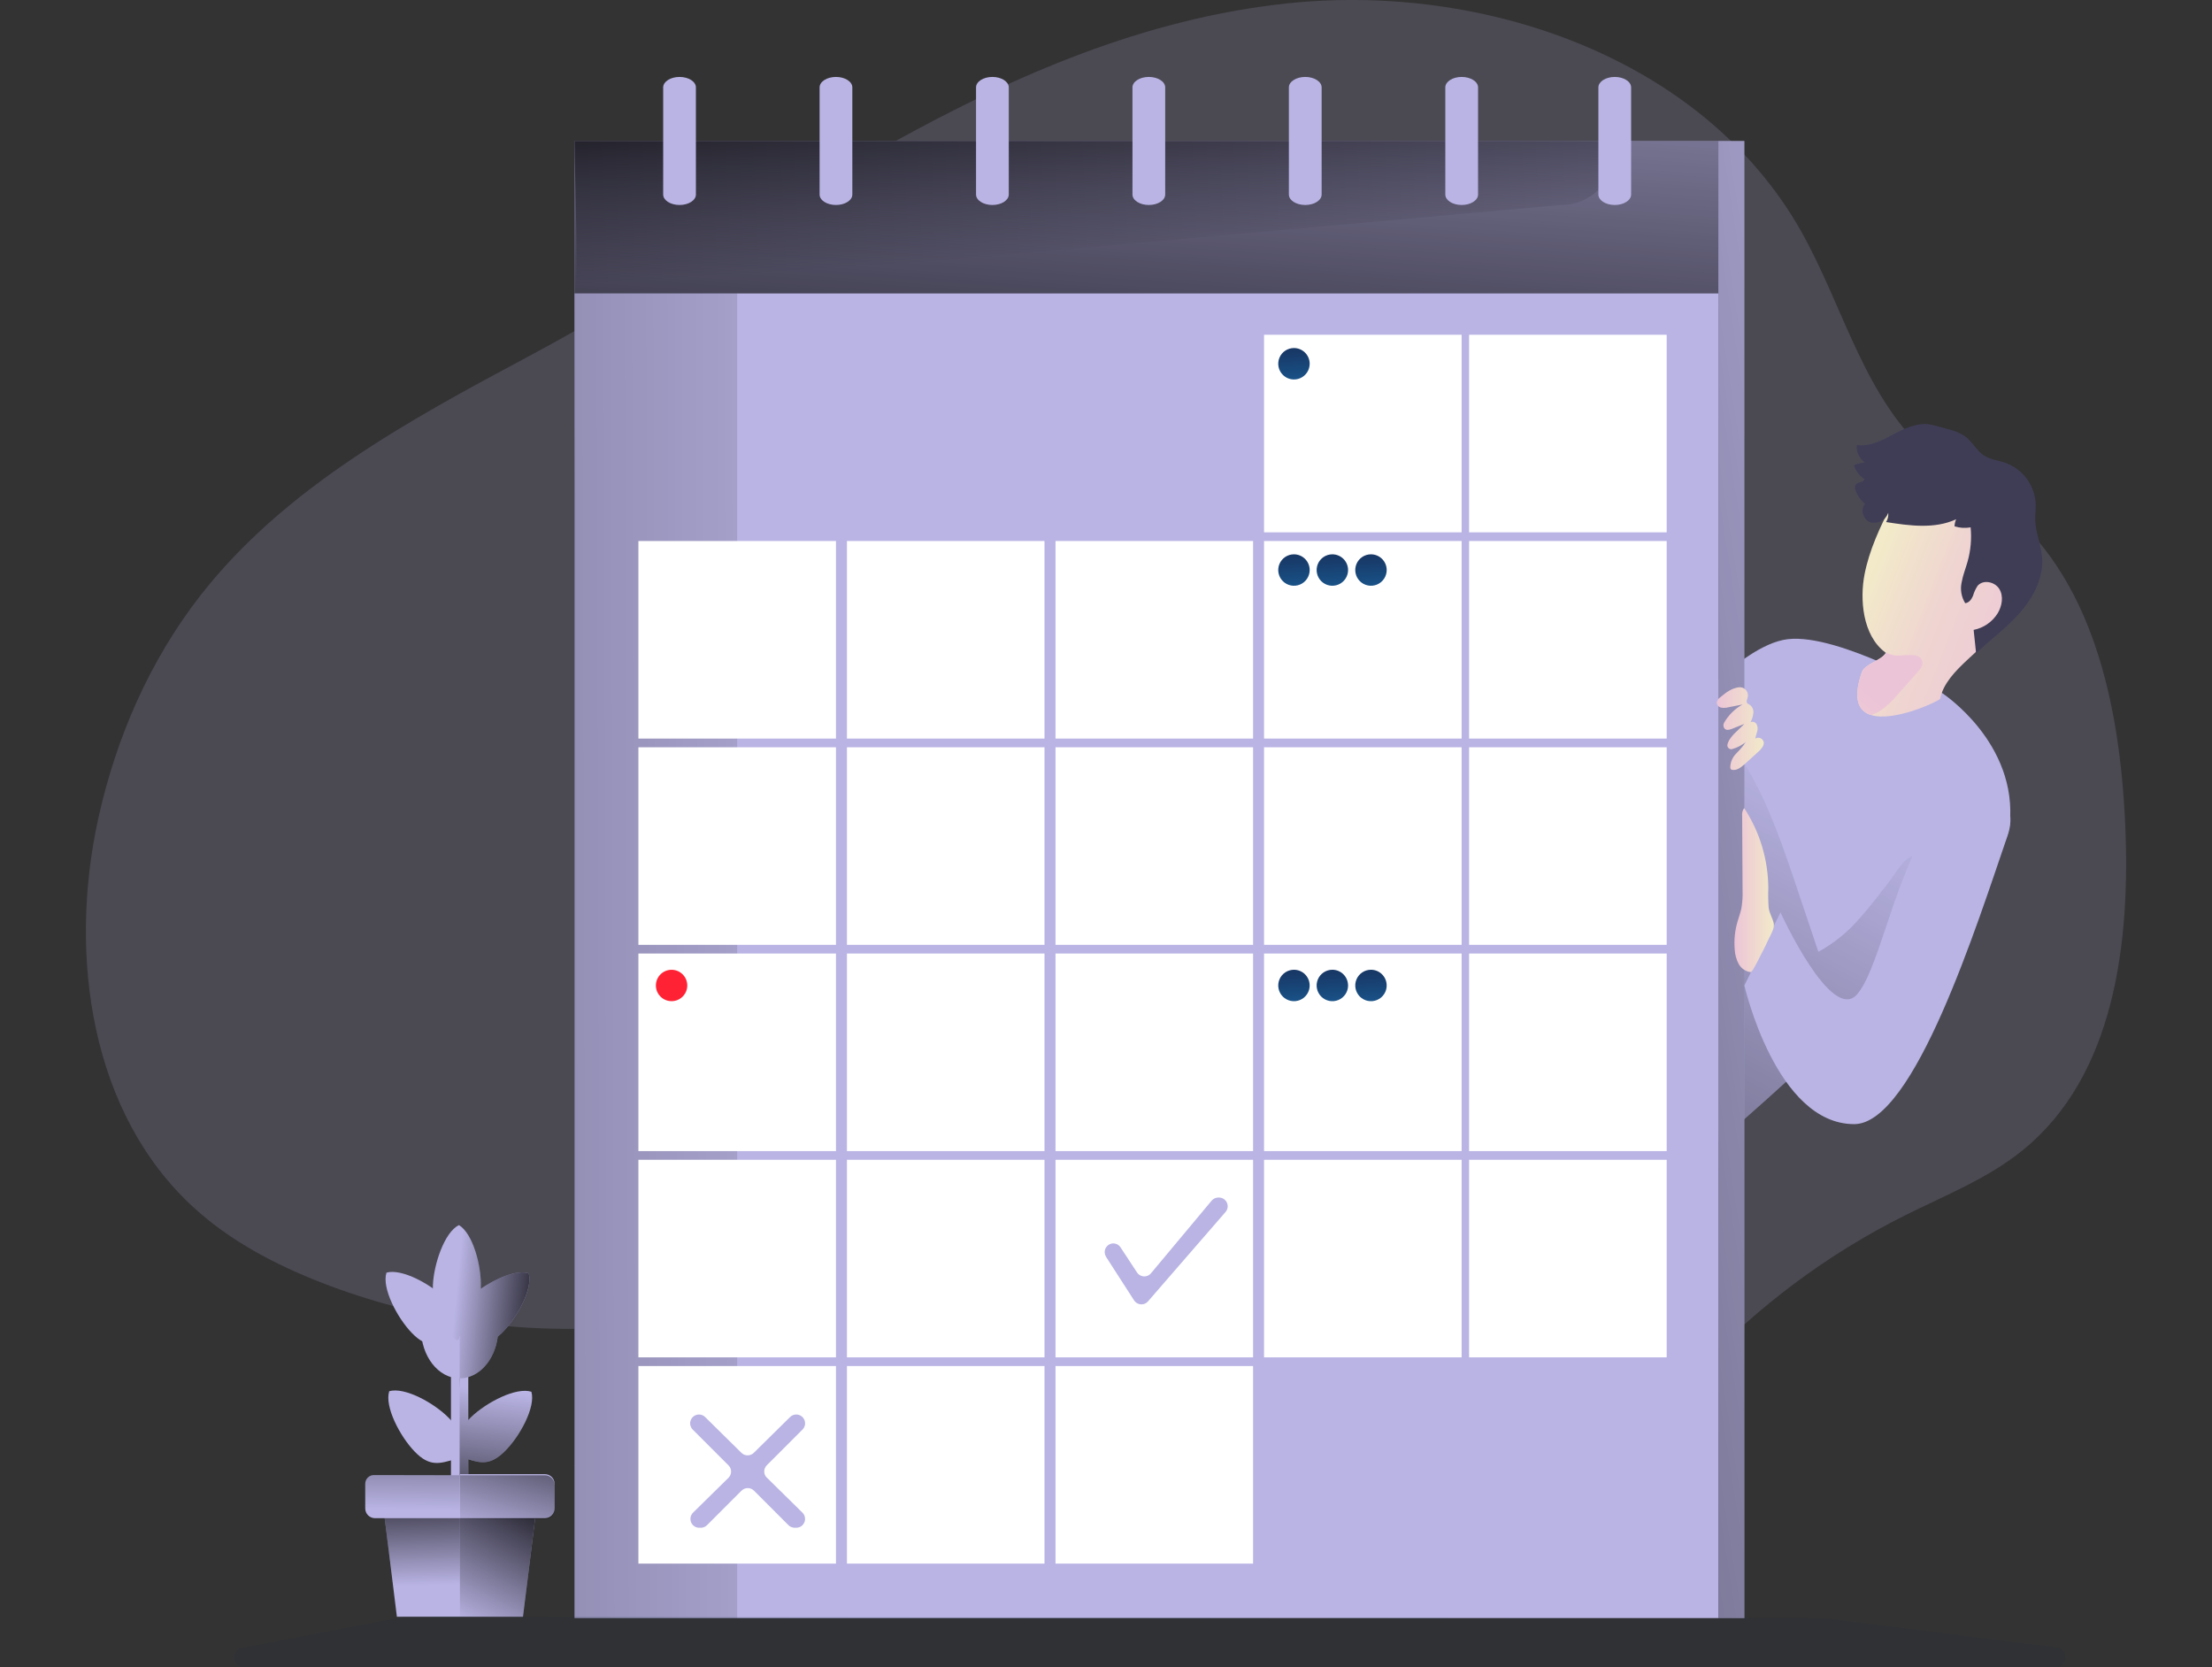 <svg width="406" height="306" viewBox="0 0 406 306" fill="none" xmlns="http://www.w3.org/2000/svg">
<rect x="0" y="0" width="406" height="306" fill="#333333" stroke="none"/>
<g clip-path="url(#clip0_199_7611)">
<path opacity="0.18" d="M97.079 65.374C74.953 77.193 52.155 89.571 36.733 109.365C27.471 121.266 21.3 135.433 18.051 150.173C12.485 175.334 16.606 204.502 35.754 221.806C42.417 227.853 50.566 232.123 58.972 235.403C76.396 242.19 95.124 244.967 113.767 243.527C129.077 242.333 144.361 238.299 159.593 240.221C178.173 242.558 194.394 253.424 211.703 260.579C233.21 269.435 256.628 272.629 279.722 269.856C285.544 269.149 291.438 268.016 296.559 265.156C302.637 261.758 307.142 256.207 311.935 251.133C322.739 239.648 335.485 230.159 349.586 223.102C356.982 219.402 364.818 216.332 371.24 211.124C388.154 197.44 391.05 172.951 390.066 151.234C389.082 129.518 384.187 105.547 366.807 92.359C362.927 89.417 358.56 87.136 354.798 84.036C342.251 73.693 338.499 56.379 330.463 42.228C312.442 10.584 272.233 -3.27 236.033 0.646C184.159 6.258 141.675 41.556 97.079 65.374Z" fill="#B9B4E4"/>
<path d="M368.862 151.455C368.391 155.811 363.014 163.125 355.577 171.346C343.389 184.795 325.681 200.658 315.03 209.899C309.536 214.671 305.923 217.68 305.923 217.68V134.884C305.923 134.884 318.818 118.37 328.187 117.309C337.556 116.249 356.464 127.207 356.464 127.207C356.464 127.207 370.441 136.304 368.862 151.455Z" fill="#B9B4E4"/>
<path d="M355.577 171.346C343.389 184.795 325.681 200.658 315.03 209.899C314.236 208.633 314.077 206.911 314.005 205.353C313.723 197.568 313.79 189.772 313.862 181.981C313.928 174.416 313.995 166.856 314.472 159.307C314.923 152.275 315.784 145.084 319.003 138.805C319.729 139.455 320.329 140.233 320.771 141.101C324.825 148.067 327.388 155.75 329.95 163.376C331.218 167.135 332.486 170.909 333.753 174.698C336.594 173.136 339.133 171.079 341.252 168.625C343.199 166.467 344.937 164.135 346.726 161.849C347.976 160.25 350.416 155.699 352.364 157.41C355.521 160.163 355.777 166.462 355.577 171.346Z" fill="url(#paint0_linear_199_7611)"/>
<path d="M315.389 25.873H105.459V269.005H315.389V25.873Z" fill="#B9B4E4"/>
<path d="M315.389 25.873H105.459V269.005H315.389V25.873Z" fill="url(#paint1_linear_199_7611)"/>
<path d="M286.538 37.625L105.459 53.858C106.274 53.858 105.459 31.306 105.459 25.873H296.379V27.78C296.379 30.39 295.343 32.894 293.497 34.74C291.652 36.586 289.149 37.624 286.538 37.625Z" fill="url(#paint2_linear_199_7611)"/>
<path d="M315.389 53.857H105.459V296.99H315.389V53.857Z" fill="#B9B4E4"/>
<path d="M135.304 53.857H105.459V296.99H135.304V53.857Z" fill="url(#paint3_linear_199_7611)"/>
<path d="M153.438 99.299H117.176V135.561H153.438V99.299Z" fill="white"/>
<path d="M191.714 99.299H155.452V135.561H191.714V99.299Z" fill="white"/>
<path d="M229.995 99.299H193.733V135.561H229.995V99.299Z" fill="white"/>
<path d="M268.272 99.299H232.01V135.561H268.272V99.299Z" fill="white"/>
<path d="M153.438 137.155H117.176V173.417H153.438V137.155Z" fill="white"/>
<path d="M191.714 137.155H155.452V173.417H191.714V137.155Z" fill="white"/>
<path d="M229.995 137.155H193.733V173.417H229.995V137.155Z" fill="white"/>
<path d="M268.272 137.155H232.01V173.417H268.272V137.155Z" fill="white"/>
<path d="M153.438 175.011H117.176V211.273H153.438V175.011Z" fill="white"/>
<path d="M191.714 175.011H155.452V211.273H191.714V175.011Z" fill="white"/>
<path d="M229.995 175.011H193.733V211.273H229.995V175.011Z" fill="white"/>
<path d="M268.272 175.011H232.01V211.273H268.272V175.011Z" fill="white"/>
<path d="M153.438 212.867H117.176V249.129H153.438V212.867Z" fill="white"/>
<path d="M191.714 212.867H155.452V249.129H191.714V212.867Z" fill="white"/>
<path d="M229.995 212.867H193.733V249.129H229.995V212.867Z" fill="white"/>
<path d="M268.272 212.867H232.01V249.129H268.272V212.867Z" fill="white"/>
<path d="M153.438 250.723H117.176V286.985H153.438V250.723Z" fill="white"/>
<path d="M191.714 250.723H155.452V286.985H191.714V250.723Z" fill="white"/>
<path d="M229.995 250.723H193.733V286.985H229.995V250.723Z" fill="white"/>
<path d="M305.907 99.299H269.645V135.561H305.907V99.299Z" fill="white"/>
<path d="M305.907 61.443H269.645V97.705H305.907V61.443Z" fill="white"/>
<path d="M268.272 61.443H232.01V97.705H268.272V61.443Z" fill="white"/>
<path d="M305.907 137.155H269.645V173.417H305.907V137.155Z" fill="white"/>
<path d="M305.907 175.011H269.645V211.273H305.907V175.011Z" fill="white"/>
<path d="M305.907 212.867H269.645V249.129H305.907V212.867Z" fill="white"/>
<path d="M121.722 16.042V35.703C121.722 36.764 123.07 37.625 124.725 37.625C126.386 37.625 127.729 36.764 127.729 35.703V16.042C127.729 14.981 126.386 14.12 124.725 14.12C123.07 14.12 121.722 14.981 121.722 16.042Z" fill="#B9B4E4"/>
<path d="M150.434 16.042V35.703C150.434 36.764 151.777 37.625 153.438 37.625C155.098 37.625 156.441 36.764 156.441 35.703V16.042C156.441 14.981 155.098 14.12 153.438 14.12C151.777 14.12 150.434 14.981 150.434 16.042Z" fill="#B9B4E4"/>
<path d="M179.147 16.042V35.703C179.147 36.764 180.489 37.625 182.15 37.625C183.811 37.625 185.153 36.764 185.153 35.703V16.042C185.153 14.981 183.811 14.12 182.15 14.12C180.489 14.12 179.147 14.981 179.147 16.042Z" fill="#B9B4E4"/>
<path d="M207.859 16.042V35.703C207.859 36.764 209.202 37.625 210.862 37.625C212.518 37.625 213.866 36.764 213.866 35.703V16.042C213.866 14.981 212.518 14.12 210.862 14.12C209.202 14.12 207.859 14.981 207.859 16.042Z" fill="#B9B4E4"/>
<path d="M236.566 16.042V35.703C236.566 36.764 237.914 37.625 239.575 37.625C241.23 37.625 242.578 36.764 242.578 35.703V16.042C242.578 14.981 241.23 14.12 239.575 14.12C237.914 14.12 236.566 14.981 236.566 16.042Z" fill="#B9B4E4"/>
<path d="M265.278 16.042V35.703C265.278 36.764 266.626 37.625 268.282 37.625C269.942 37.625 271.29 36.764 271.29 35.703V16.042C271.29 14.981 269.942 14.12 268.282 14.12C266.626 14.12 265.278 14.981 265.278 16.042Z" fill="#B9B4E4"/>
<path d="M293.376 16.042V35.703C293.376 36.764 294.724 37.625 296.379 37.625C298.04 37.625 299.383 36.764 299.383 35.703V16.042C299.383 14.981 298.04 14.12 296.379 14.12C294.724 14.12 293.376 14.981 293.376 16.042Z" fill="#B9B4E4"/>
<path d="M320.171 25.873H315.394V296.99H320.171V25.873Z" fill="#B9B4E4"/>
<path d="M320.171 25.873H315.394V296.99H320.171V25.873Z" fill="url(#paint4_linear_199_7611)"/>
<path d="M240.384 66.758C240.385 67.329 240.217 67.887 239.901 68.362C239.585 68.837 239.135 69.208 238.608 69.427C238.081 69.646 237.501 69.705 236.941 69.594C236.381 69.484 235.866 69.21 235.462 68.807C235.058 68.404 234.782 67.891 234.67 67.331C234.557 66.772 234.614 66.191 234.831 65.664C235.048 65.136 235.417 64.685 235.891 64.367C236.365 64.049 236.923 63.879 237.494 63.877C238.259 63.877 238.992 64.181 239.534 64.721C240.076 65.26 240.382 65.993 240.384 66.758Z" fill="url(#paint5_linear_199_7611)"/>
<path d="M240.384 104.619C240.385 105.19 240.217 105.748 239.901 106.223C239.585 106.698 239.135 107.069 238.608 107.288C238.081 107.507 237.501 107.566 236.941 107.455C236.381 107.345 235.866 107.071 235.462 106.668C235.058 106.265 234.782 105.752 234.67 105.192C234.557 104.633 234.614 104.052 234.831 103.525C235.048 102.997 235.417 102.546 235.891 102.228C236.365 101.91 236.923 101.74 237.494 101.739C238.259 101.739 238.992 102.042 239.534 102.582C240.076 103.122 240.382 103.854 240.384 104.619Z" fill="url(#paint6_linear_199_7611)"/>
<path d="M247.432 104.619C247.433 105.19 247.265 105.748 246.948 106.223C246.632 106.698 246.182 107.069 245.655 107.288C245.128 107.507 244.548 107.566 243.988 107.455C243.428 107.345 242.914 107.071 242.509 106.668C242.105 106.265 241.829 105.752 241.717 105.192C241.605 104.633 241.661 104.052 241.878 103.525C242.096 102.997 242.465 102.546 242.939 102.228C243.413 101.91 243.97 101.74 244.541 101.739C245.306 101.739 246.04 102.042 246.582 102.582C247.123 103.122 247.429 103.854 247.432 104.619Z" fill="url(#paint7_linear_199_7611)"/>
<path d="M254.52 104.619C254.521 105.19 254.353 105.748 254.037 106.223C253.721 106.698 253.271 107.069 252.744 107.288C252.217 107.507 251.637 107.566 251.077 107.455C250.517 107.345 250.002 107.071 249.598 106.668C249.194 106.265 248.918 105.752 248.806 105.192C248.693 104.633 248.749 104.052 248.967 103.525C249.184 102.997 249.553 102.546 250.027 102.228C250.501 101.91 251.059 101.74 251.63 101.739C252.394 101.739 253.128 102.042 253.67 102.582C254.212 103.122 254.518 103.854 254.52 104.619Z" fill="url(#paint8_linear_199_7611)"/>
<path d="M240.384 180.874C240.384 181.445 240.215 182.003 239.898 182.478C239.581 182.952 239.13 183.322 238.603 183.54C238.076 183.759 237.496 183.816 236.936 183.704C236.376 183.593 235.862 183.318 235.458 182.915C235.055 182.511 234.78 181.997 234.669 181.437C234.557 180.878 234.615 180.297 234.833 179.77C235.051 179.243 235.421 178.792 235.896 178.475C236.37 178.158 236.928 177.989 237.499 177.989C238.263 177.989 238.995 178.292 239.536 178.832C240.076 179.373 240.379 180.105 240.379 180.869L240.384 180.874Z" fill="url(#paint9_linear_199_7611)"/>
<path d="M123.265 183.755C124.855 183.755 126.145 182.465 126.145 180.874C126.145 179.284 124.855 177.994 123.265 177.994C121.674 177.994 120.384 179.284 120.384 180.874C120.384 182.465 121.674 183.755 123.265 183.755Z" fill="#FF2235"/>
<path d="M247.432 180.874C247.432 181.445 247.263 182.003 246.946 182.478C246.628 182.952 246.178 183.322 245.65 183.54C245.123 183.759 244.543 183.816 243.983 183.704C243.424 183.593 242.909 183.318 242.506 182.915C242.102 182.511 241.827 181.997 241.716 181.437C241.605 180.878 241.662 180.297 241.88 179.77C242.099 179.243 242.469 178.792 242.943 178.475C243.418 178.158 243.976 177.989 244.546 177.989C245.31 177.989 246.043 178.292 246.583 178.832C247.123 179.373 247.427 180.105 247.427 180.869L247.432 180.874Z" fill="url(#paint10_linear_199_7611)"/>
<path d="M254.52 180.874C254.52 181.445 254.351 182.003 254.034 182.478C253.717 182.952 253.266 183.322 252.739 183.54C252.212 183.759 251.631 183.816 251.072 183.704C250.512 183.593 249.998 183.318 249.594 182.915C249.191 182.511 248.916 181.997 248.805 181.437C248.693 180.878 248.75 180.297 248.969 179.77C249.187 179.243 249.557 178.792 250.032 178.475C250.506 178.158 251.064 177.989 251.635 177.989C252.399 177.989 253.131 178.292 253.671 178.832C254.212 179.373 254.515 180.105 254.515 180.869L254.52 180.874Z" fill="url(#paint11_linear_199_7611)"/>
<path d="M368.519 103.379C367.714 106.669 368.79 111.231 367.263 114.25C364.7 119.324 357.207 122.691 356.1 128.262C356.033 128.585 347.694 132.604 343.394 131.23C341.144 130.518 340.001 128.324 341.734 123.363C342.277 121.825 345.321 121.251 346.141 119.821L345.972 119.693C341.81 116.551 341.359 109.893 342.22 105.449C343.081 101.006 345.055 96.736 347.172 92.677C348.801 89.55 352.481 87.854 356.008 87.91C360.441 87.987 365.121 89.761 367.427 93.548C369.19 96.434 369.318 100.088 368.519 103.379Z" fill="url(#paint12_linear_199_7611)"/>
<path d="M348.038 79.443C345.767 80.643 343.353 82.057 340.811 81.673C340.745 82.283 340.845 82.9 341.099 83.459C341.353 84.018 341.753 84.499 342.256 84.85L340.678 85.204C340.613 85.209 340.55 85.228 340.493 85.26C340.436 85.292 340.387 85.336 340.35 85.389C340.33 85.446 340.323 85.507 340.329 85.567C340.335 85.627 340.355 85.685 340.386 85.737C340.774 86.643 341.412 87.42 342.226 87.977C341.944 88.582 340.924 88.448 340.575 89.002C340.502 89.163 340.464 89.338 340.464 89.515C340.464 89.692 340.502 89.866 340.575 90.027C340.927 90.983 341.529 91.827 342.318 92.472C341.375 93.497 341.964 95.393 343.266 95.86C343.935 96.047 344.651 95.971 345.266 95.648C345.882 95.325 346.35 94.779 346.577 94.122C346.635 94.715 346.498 95.311 346.187 95.819C350.488 96.495 355.085 97.131 359.042 95.306C358.857 95.716 358.755 96.159 358.745 96.608C359.699 96.907 360.712 96.97 361.697 96.793C361.902 98.904 361.712 101.035 361.138 103.076C360.785 104.347 360.277 105.578 360.052 106.874C359.757 108.188 359.99 109.565 360.703 110.708C361.384 110.647 361.866 110.006 362.127 109.375C362.316 108.719 362.601 108.093 362.973 107.52C363.998 106.321 366.13 106.762 366.955 108.089C367.781 109.416 367.468 111.2 366.679 112.538C366.191 113.327 365.546 114.007 364.784 114.536C364.022 115.065 363.16 115.431 362.25 115.613C362.399 117.043 362.553 118.473 362.701 119.898C365.403 117.335 368.426 115.136 370.856 112.333C373.285 109.529 375.125 105.941 374.813 102.241C374.623 99.96 373.629 97.792 373.552 95.501C373.516 94.476 373.67 93.425 373.629 92.39C373.534 90.74 372.956 89.155 371.967 87.831C370.978 86.507 369.622 85.503 368.068 84.943C366.761 84.497 365.32 84.369 364.162 83.615C362.722 82.683 361.974 80.945 360.544 79.992C359.006 78.967 356.618 78.546 354.829 78.039C352.502 77.393 350.083 78.372 348.038 79.443Z" fill="#3F3D56"/>
<path d="M315.794 127.94C315.611 128.052 315.454 128.201 315.332 128.377C315.21 128.554 315.127 128.754 315.087 128.965C315.107 129.185 315.198 129.394 315.347 129.558C315.496 129.723 315.694 129.835 315.912 129.877C316.35 129.954 316.8 129.933 317.229 129.815L319.833 129.303C318.427 130.089 317.26 131.24 316.455 132.634C316.36 132.795 316.314 132.98 316.322 133.167C316.33 133.353 316.393 133.533 316.501 133.685C316.85 134.126 317.439 133.952 317.911 133.767L320.171 132.865L318.633 134.356C318.155 134.786 317.738 135.28 317.393 135.822C317.244 136.076 317.133 136.351 317.065 136.637C317.023 136.818 317.053 137.008 317.149 137.167C317.244 137.326 317.398 137.441 317.578 137.488C317.695 137.524 317.82 137.524 317.936 137.488C318.876 137.221 319.749 136.76 320.499 136.135C319.945 136.915 319.326 137.647 318.649 138.324C317.972 139.005 317.589 139.925 317.583 140.886C317.586 140.99 317.62 141.09 317.68 141.173C317.756 141.249 317.855 141.297 317.962 141.306C318.797 141.445 319.556 140.835 320.186 140.281L322.508 138.175C322.882 137.868 323.212 137.511 323.487 137.114C323.641 136.884 323.728 136.616 323.738 136.34C323.715 136.07 323.585 135.82 323.378 135.645C323.17 135.47 322.902 135.384 322.631 135.407C322.467 135.423 322.309 135.478 322.17 135.566C322.237 135.12 322.411 134.705 322.519 134.269C322.651 133.84 322.622 133.377 322.437 132.968C322.337 132.768 322.165 132.613 321.956 132.534C321.747 132.455 321.516 132.458 321.309 132.542C321.581 132.009 321.754 131.43 321.821 130.835C321.849 130.535 321.793 130.232 321.66 129.961C321.527 129.69 321.322 129.461 321.068 129.298C320.928 129.24 320.8 129.159 320.689 129.057C320.484 128.806 320.648 128.447 320.735 128.134C320.802 127.95 320.832 127.755 320.823 127.559C320.815 127.363 320.768 127.171 320.685 126.994C320.602 126.816 320.485 126.657 320.341 126.524C320.196 126.392 320.027 126.289 319.843 126.223C319.636 126.149 319.416 126.121 319.197 126.141C317.875 126.279 316.773 127.109 315.794 127.94Z" fill="url(#paint13_linear_199_7611)"/>
<path d="M357.848 147.195C363.742 141.988 371.04 145.935 368.478 153.372C362.937 169.46 351.338 206.322 340.324 206.322C325.973 206.322 320.171 180.874 320.171 180.874L326.798 167.461C326.798 167.461 336.172 188.029 340.893 182.463C345.613 176.897 348.402 155.811 357.576 147.436L357.848 147.195Z" fill="#B9B4E4"/>
<path d="M324.625 166.575C324.538 165.381 324.517 164.183 324.564 162.987C324.533 157.766 322.991 152.666 320.125 148.303C319.823 148.736 319.693 149.265 319.761 149.789L319.838 163.402C319.883 164.531 319.808 165.662 319.612 166.774C319.438 167.584 319.141 168.358 318.91 169.158C318.423 170.82 318.249 172.558 318.398 174.283C318.442 175.21 318.692 176.115 319.131 176.933C319.356 177.339 319.674 177.686 320.059 177.946C320.443 178.206 320.884 178.372 321.345 178.43C321.647 178.43 322.882 175.867 323.062 175.518C323.612 174.493 324.124 173.46 324.599 172.417C324.953 171.628 325.707 170.465 325.573 169.578C325.425 168.584 324.748 167.666 324.625 166.575Z" fill="url(#paint14_linear_199_7611)"/>
<path d="M352.015 123.296C350.775 124.69 349.545 126.089 348.304 127.488C347.357 128.681 346.229 129.718 344.962 130.564C344.47 130.855 343.943 131.082 343.394 131.24C341.144 130.528 340.001 128.334 341.734 123.373C342.277 121.835 345.321 121.261 346.141 119.831L345.972 119.703C346.561 119.981 347.183 120.184 347.822 120.308C349.155 120.508 352.435 119.472 352.84 121.446C352.984 122.127 352.502 122.768 352.015 123.296Z" fill="url(#paint15_linear_199_7611)"/>
<path d="M202.985 230.642L208.151 238.668C208.382 239.025 208.745 239.277 209.161 239.367C209.577 239.457 210.012 239.379 210.37 239.15C210.497 239.064 210.613 238.963 210.714 238.847L224.942 222.446C225.143 222.215 225.274 221.93 225.319 221.627C225.363 221.323 225.319 221.013 225.192 220.734C225.065 220.454 224.86 220.217 224.602 220.051C224.344 219.885 224.044 219.797 223.737 219.796H223.619C223.385 219.796 223.153 219.847 222.94 219.946C222.728 220.046 222.54 220.19 222.389 220.37L211.257 233.696C210.986 234.021 210.598 234.225 210.178 234.264C209.757 234.304 209.338 234.175 209.012 233.907C208.889 233.803 208.782 233.682 208.694 233.548L205.665 228.935C205.496 228.679 205.258 228.478 204.978 228.353C204.699 228.229 204.389 228.187 204.087 228.233C203.831 228.276 203.59 228.381 203.384 228.539C203.179 228.696 203.015 228.901 202.906 229.136C202.797 229.372 202.748 229.63 202.762 229.889C202.775 230.147 202.852 230.399 202.985 230.621V230.642Z" fill="#B9B4E4"/>
<path d="M140.778 271.229L147.282 277.631C147.511 277.857 147.667 278.145 147.732 278.46C147.796 278.775 147.765 279.102 147.643 279.399C147.521 279.696 147.314 279.951 147.047 280.13C146.78 280.309 146.466 280.404 146.144 280.404H145.868C145.438 280.404 145.025 280.234 144.719 279.932L138.39 273.597C138.085 273.295 137.673 273.125 137.244 273.125C136.815 273.125 136.403 273.295 136.099 273.597L129.769 279.932C129.619 280.082 129.44 280.201 129.244 280.282C129.048 280.363 128.838 280.404 128.626 280.404H128.344C128.023 280.404 127.708 280.309 127.441 280.13C127.175 279.951 126.967 279.696 126.845 279.399C126.723 279.102 126.692 278.775 126.756 278.46C126.821 278.145 126.977 277.857 127.206 277.631L133.715 271.229C134.017 270.928 134.186 270.518 134.186 270.092C134.186 269.665 134.017 269.256 133.715 268.954L127.145 262.383C126.919 262.157 126.765 261.868 126.703 261.555C126.641 261.241 126.673 260.916 126.795 260.621C126.918 260.326 127.125 260.073 127.39 259.895C127.656 259.717 127.968 259.621 128.287 259.62C128.711 259.619 129.118 259.785 129.42 260.082L136.083 266.652C136.386 266.95 136.794 267.117 137.218 267.117C137.643 267.117 138.051 266.95 138.354 266.652L145.017 260.082C145.319 259.785 145.726 259.619 146.149 259.62C146.47 259.62 146.782 259.715 147.049 259.893C147.315 260.07 147.523 260.323 147.646 260.619C147.768 260.914 147.801 261.24 147.739 261.554C147.677 261.868 147.523 262.156 147.297 262.383L140.727 268.954C140.429 269.26 140.265 269.671 140.271 270.098C140.277 270.525 140.452 270.932 140.758 271.229H140.778Z" fill="#B9B4E4"/>
<path d="M82.774 251.102H84.363L85.157 287.011L84.363 281.096H82.774V251.102Z" fill="#B9B4E4"/>
<path d="M84.363 264.192V264.233C84.363 265.356 83.963 266.478 83.538 267.821C80.739 268.631 78.874 269.282 76.127 266.442C73.379 263.603 70.545 258.114 71.442 255.341C74.24 254.531 79.694 257.478 82.446 260.318C83.871 261.768 84.353 262.983 84.363 264.192Z" fill="#B9B4E4"/>
<path d="M92.558 266.463C90.037 268.908 88.263 268.58 85.952 267.842V281.096H84.363V251.102H85.952V260.64C86.1 260.476 86.259 260.312 86.434 260.128C89.273 257.381 94.762 254.541 97.535 255.443C98.35 258.257 95.398 263.711 92.558 266.463Z" fill="#B9B4E4"/>
<path d="M92.558 266.463C90.037 268.908 88.263 268.58 85.952 267.842V281.096H84.363V251.102H85.952V260.64C86.1 260.476 86.259 260.312 86.434 260.128C89.273 257.381 94.762 254.541 97.535 255.443C98.35 258.257 95.398 263.711 92.558 266.463Z" fill="url(#paint16_linear_199_7611)"/>
<path d="M84.363 243.86H77.269C77.269 248.898 80.442 252.983 84.358 252.983L86.029 248.509L84.363 243.86Z" fill="#B9B4E4"/>
<path d="M84.486 245.608L84.363 245.695V245.182L84.486 245.608Z" fill="#B9B4E4"/>
<path d="M70.935 233.584C70.038 236.356 72.872 241.851 75.624 244.685C78.377 247.52 80.237 246.879 83.031 246.064C83.927 243.291 84.691 241.4 81.939 238.56C79.186 235.721 73.733 232.774 70.935 233.584Z" fill="#B9B4E4"/>
<path d="M92.051 244.721C91.815 244.952 91.585 245.157 91.359 245.341C90.811 249.677 87.884 252.983 84.363 252.983V245.695L84.486 245.608L84.363 245.177V245.69C84.202 245.805 84.03 245.904 83.85 245.987C81.329 244.526 79.289 239.878 79.453 235.926C79.617 231.974 81.606 226.131 84.23 224.86C86.751 226.321 88.397 232.292 88.248 236.249V236.541C91.154 234.547 94.911 233.02 97.048 233.712C97.843 236.52 94.885 241.969 92.051 244.721Z" fill="#B9B4E4"/>
<path d="M92.051 244.721C91.815 244.952 91.585 245.157 91.359 245.341C90.811 249.677 87.884 252.983 84.363 252.983V245.695L84.486 245.608L84.363 245.177V245.69C84.202 245.805 84.03 245.904 83.85 245.987C81.329 244.526 79.289 239.878 79.453 235.926C79.617 231.974 81.606 226.131 84.23 224.86C86.751 226.321 88.397 232.292 88.248 236.249V236.541C91.154 234.547 94.911 233.02 97.048 233.712C97.843 236.52 94.885 241.969 92.051 244.721Z" fill="url(#paint17_linear_199_7611)"/>
<path d="M84.486 245.608L84.363 245.695V245.182L84.486 245.608Z" fill="#B9B4E4"/>
<path d="M70.345 276.519L72.846 296.733H84.414L89.14 285.232L84.414 275.955L70.345 276.519Z" fill="#B9B4E4"/>
<path d="M98.489 276.519L95.987 296.733H84.414V275.955L98.489 276.519Z" fill="#B9B4E4"/>
<path d="M89.57 276.093L89.442 276.155L85.516 278.103L84.445 278.646H68.818C68.346 278.646 67.894 278.459 67.56 278.125C67.227 277.791 67.039 277.339 67.039 276.867V272.347C67.037 272.137 67.076 271.93 67.155 271.736C67.233 271.541 67.349 271.365 67.495 271.215C67.642 271.066 67.816 270.947 68.009 270.865C68.202 270.783 68.409 270.739 68.618 270.737H68.766L84.445 270.768L89.57 276.093Z" fill="#B9B4E4"/>
<path d="M89.57 276.093L89.442 276.155L85.516 278.103L84.445 278.646H68.818C68.346 278.646 67.894 278.459 67.56 278.125C67.227 277.791 67.039 277.339 67.039 276.867V272.347C67.037 272.137 67.076 271.93 67.155 271.736C67.233 271.541 67.349 271.365 67.495 271.215C67.642 271.066 67.816 270.947 68.009 270.865C68.202 270.783 68.409 270.739 68.618 270.737H68.766L84.445 270.768L89.57 276.093Z" fill="url(#paint18_linear_199_7611)"/>
<path d="M100.016 278.646H84.414V270.568H100.016C100.488 270.568 100.94 270.756 101.274 271.089C101.607 271.423 101.794 271.875 101.794 272.347V276.867C101.794 277.339 101.607 277.791 101.274 278.125C100.94 278.459 100.488 278.646 100.016 278.646Z" fill="#B9B4E4"/>
<path d="M84.419 278.646V296.733H72.846L70.607 278.646H84.419Z" fill="url(#paint19_linear_199_7611)"/>
<path d="M98.227 278.646L95.987 296.733H84.419V278.646H98.227Z" fill="url(#paint20_linear_199_7611)"/>
<path d="M101.794 272.552V277.072C101.794 277.544 101.607 277.996 101.274 278.33C100.94 278.664 100.488 278.851 100.016 278.851H84.445V270.773H100.042C100.509 270.78 100.955 270.97 101.283 271.303C101.611 271.636 101.794 272.085 101.794 272.552Z" fill="url(#paint21_linear_199_7611)"/>
<path opacity="0.18" d="M74.194 296.759L44.795 302.397C44.547 302.399 44.303 302.452 44.077 302.553C43.851 302.654 43.648 302.8 43.48 302.983C43.313 303.166 43.185 303.381 43.105 303.615C43.025 303.85 42.993 304.098 43.013 304.345C43.033 304.592 43.103 304.832 43.22 305.05C43.336 305.269 43.497 305.461 43.691 305.615C43.885 305.769 44.109 305.881 44.348 305.945C44.587 306.008 44.837 306.022 45.082 305.985H45.169H377.222C377.689 306.004 378.146 305.84 378.495 305.528C378.844 305.216 379.058 304.78 379.09 304.313C379.123 303.846 378.972 303.384 378.67 303.027C378.368 302.669 377.939 302.443 377.473 302.397L334.62 297.005H334.374L74.569 296.749C74.444 296.739 74.318 296.743 74.194 296.759Z" fill="#1D2741"/>
</g>
<defs>
<linearGradient id="paint0_linear_199_7611" x1="342.497" y1="145.279" x2="254.864" y2="310.177" gradientUnits="userSpaceOnUse">
<stop stop-opacity="0"/>
<stop offset="0.91" stop-opacity="0.8"/>
<stop offset="1"/>
</linearGradient>
<linearGradient id="paint1_linear_199_7611" x1="223.753" y1="-35.575" x2="213.994" y2="98.422" gradientUnits="userSpaceOnUse">
<stop stop-opacity="0"/>
<stop offset="0.91" stop-opacity="0.8"/>
<stop offset="1"/>
</linearGradient>
<linearGradient id="paint2_linear_199_7611" x1="199.038" y1="10.743" x2="201.35" y2="46.528" gradientUnits="userSpaceOnUse">
<stop offset="0.01"/>
<stop offset="0.1" stop-opacity="0.77"/>
<stop offset="0.99" stop-opacity="0"/>
</linearGradient>
<linearGradient id="paint3_linear_199_7611" x1="173.15" y1="175.267" x2="-119.55" y2="176.128" gradientUnits="userSpaceOnUse">
<stop stop-opacity="0"/>
<stop offset="0.91" stop-opacity="0.8"/>
<stop offset="1"/>
</linearGradient>
<linearGradient id="paint4_linear_199_7611" x1="379.938" y1="151.762" x2="146.154" y2="188.132" gradientUnits="userSpaceOnUse">
<stop stop-opacity="0"/>
<stop offset="0.91" stop-opacity="0.8"/>
<stop offset="1"/>
</linearGradient>
<linearGradient id="paint5_linear_199_7611" x1="237.34" y1="64.339" x2="238.304" y2="78.962" gradientUnits="userSpaceOnUse">
<stop stop-color="#183866"/>
<stop offset="1" stop-color="#1A7FC1"/>
</linearGradient>
<linearGradient id="paint6_linear_199_7611" x1="237.34" y1="102.2" x2="238.304" y2="116.828" gradientUnits="userSpaceOnUse">
<stop stop-color="#183866"/>
<stop offset="1" stop-color="#1A7FC1"/>
</linearGradient>
<linearGradient id="paint7_linear_199_7611" x1="244.387" y1="102.2" x2="245.346" y2="116.828" gradientUnits="userSpaceOnUse">
<stop stop-color="#183866"/>
<stop offset="1" stop-color="#1A7FC1"/>
</linearGradient>
<linearGradient id="paint8_linear_199_7611" x1="251.476" y1="102.2" x2="252.434" y2="116.828" gradientUnits="userSpaceOnUse">
<stop stop-color="#183866"/>
<stop offset="1" stop-color="#1A7FC1"/>
</linearGradient>
<linearGradient id="paint9_linear_199_7611" x1="237.335" y1="178.45" x2="238.298" y2="193.078" gradientUnits="userSpaceOnUse">
<stop stop-color="#183866"/>
<stop offset="1" stop-color="#1A7FC1"/>
</linearGradient>
<linearGradient id="paint10_linear_199_7611" x1="244.387" y1="178.45" x2="245.346" y2="193.078" gradientUnits="userSpaceOnUse">
<stop stop-color="#183866"/>
<stop offset="1" stop-color="#1A7FC1"/>
</linearGradient>
<linearGradient id="paint11_linear_199_7611" x1="251.476" y1="178.45" x2="252.434" y2="193.078" gradientUnits="userSpaceOnUse">
<stop stop-color="#183866"/>
<stop offset="1" stop-color="#1A7FC1"/>
</linearGradient>
<linearGradient id="paint12_linear_199_7611" x1="376.161" y1="119.324" x2="328.582" y2="100.77" gradientUnits="userSpaceOnUse">
<stop stop-color="#ECC4D7"/>
<stop offset="0.16" stop-color="#EDCBD5"/>
<stop offset="0.42" stop-color="#EFD4D1"/>
<stop offset="0.7" stop-color="#F2EAC9"/>
</linearGradient>
<linearGradient id="paint13_linear_199_7611" x1="315.087" y1="133.731" x2="323.764" y2="133.731" gradientUnits="userSpaceOnUse">
<stop stop-color="#ECC4D7"/>
<stop offset="0.42" stop-color="#EFD4D1"/>
<stop offset="1" stop-color="#F2EAC9"/>
</linearGradient>
<linearGradient id="paint14_linear_199_7611" x1="318.346" y1="163.366" x2="325.589" y2="163.366" gradientUnits="userSpaceOnUse">
<stop stop-color="#ECC4D7"/>
<stop offset="0.42" stop-color="#EFD4D1"/>
<stop offset="1" stop-color="#F2EAC9"/>
</linearGradient>
<linearGradient id="paint15_linear_199_7611" x1="343.251" y1="127.509" x2="323.503" y2="150.701" gradientUnits="userSpaceOnUse">
<stop stop-color="#ECC4D7"/>
<stop offset="0.42" stop-color="#EFD4D1"/>
<stop offset="1" stop-color="#F2EAC9"/>
</linearGradient>
<linearGradient id="paint16_linear_199_7611" x1="87.725" y1="282.398" x2="90.903" y2="254.977" gradientUnits="userSpaceOnUse">
<stop offset="0.1" stop-opacity="0.77"/>
<stop offset="0.99" stop-opacity="0"/>
</linearGradient>
<linearGradient id="paint17_linear_199_7611" x1="99.739" y1="240.426" x2="83.43" y2="238.837" gradientUnits="userSpaceOnUse">
<stop offset="0.1" stop-opacity="0.77"/>
<stop offset="0.99" stop-opacity="0"/>
</linearGradient>
<linearGradient id="paint18_linear_199_7611" x1="78.817" y1="240.964" x2="78.254" y2="277.559" gradientUnits="userSpaceOnUse">
<stop offset="0.36" stop-opacity="0.77"/>
<stop offset="0.99" stop-opacity="0"/>
</linearGradient>
<linearGradient id="paint19_linear_199_7611" x1="77.311" y1="271.768" x2="77.89" y2="291.203" gradientUnits="userSpaceOnUse">
<stop offset="0.01"/>
<stop offset="0.1" stop-opacity="0.77"/>
<stop offset="0.99" stop-opacity="0"/>
</linearGradient>
<linearGradient id="paint20_linear_199_7611" x1="97.202" y1="274.581" x2="84.645" y2="298.102" gradientUnits="userSpaceOnUse">
<stop offset="0.01"/>
<stop offset="0.1" stop-opacity="0.77"/>
<stop offset="0.99" stop-opacity="0"/>
</linearGradient>
<linearGradient id="paint21_linear_199_7611" x1="97.904" y1="257.529" x2="90.549" y2="282.931" gradientUnits="userSpaceOnUse">
<stop offset="0.1" stop-opacity="0.77"/>
<stop offset="0.99" stop-opacity="0"/>
</linearGradient>
<clipPath id="clip0_199_7611">
<rect width="406" height="306" fill="white"/>
</clipPath>
</defs>
</svg>
